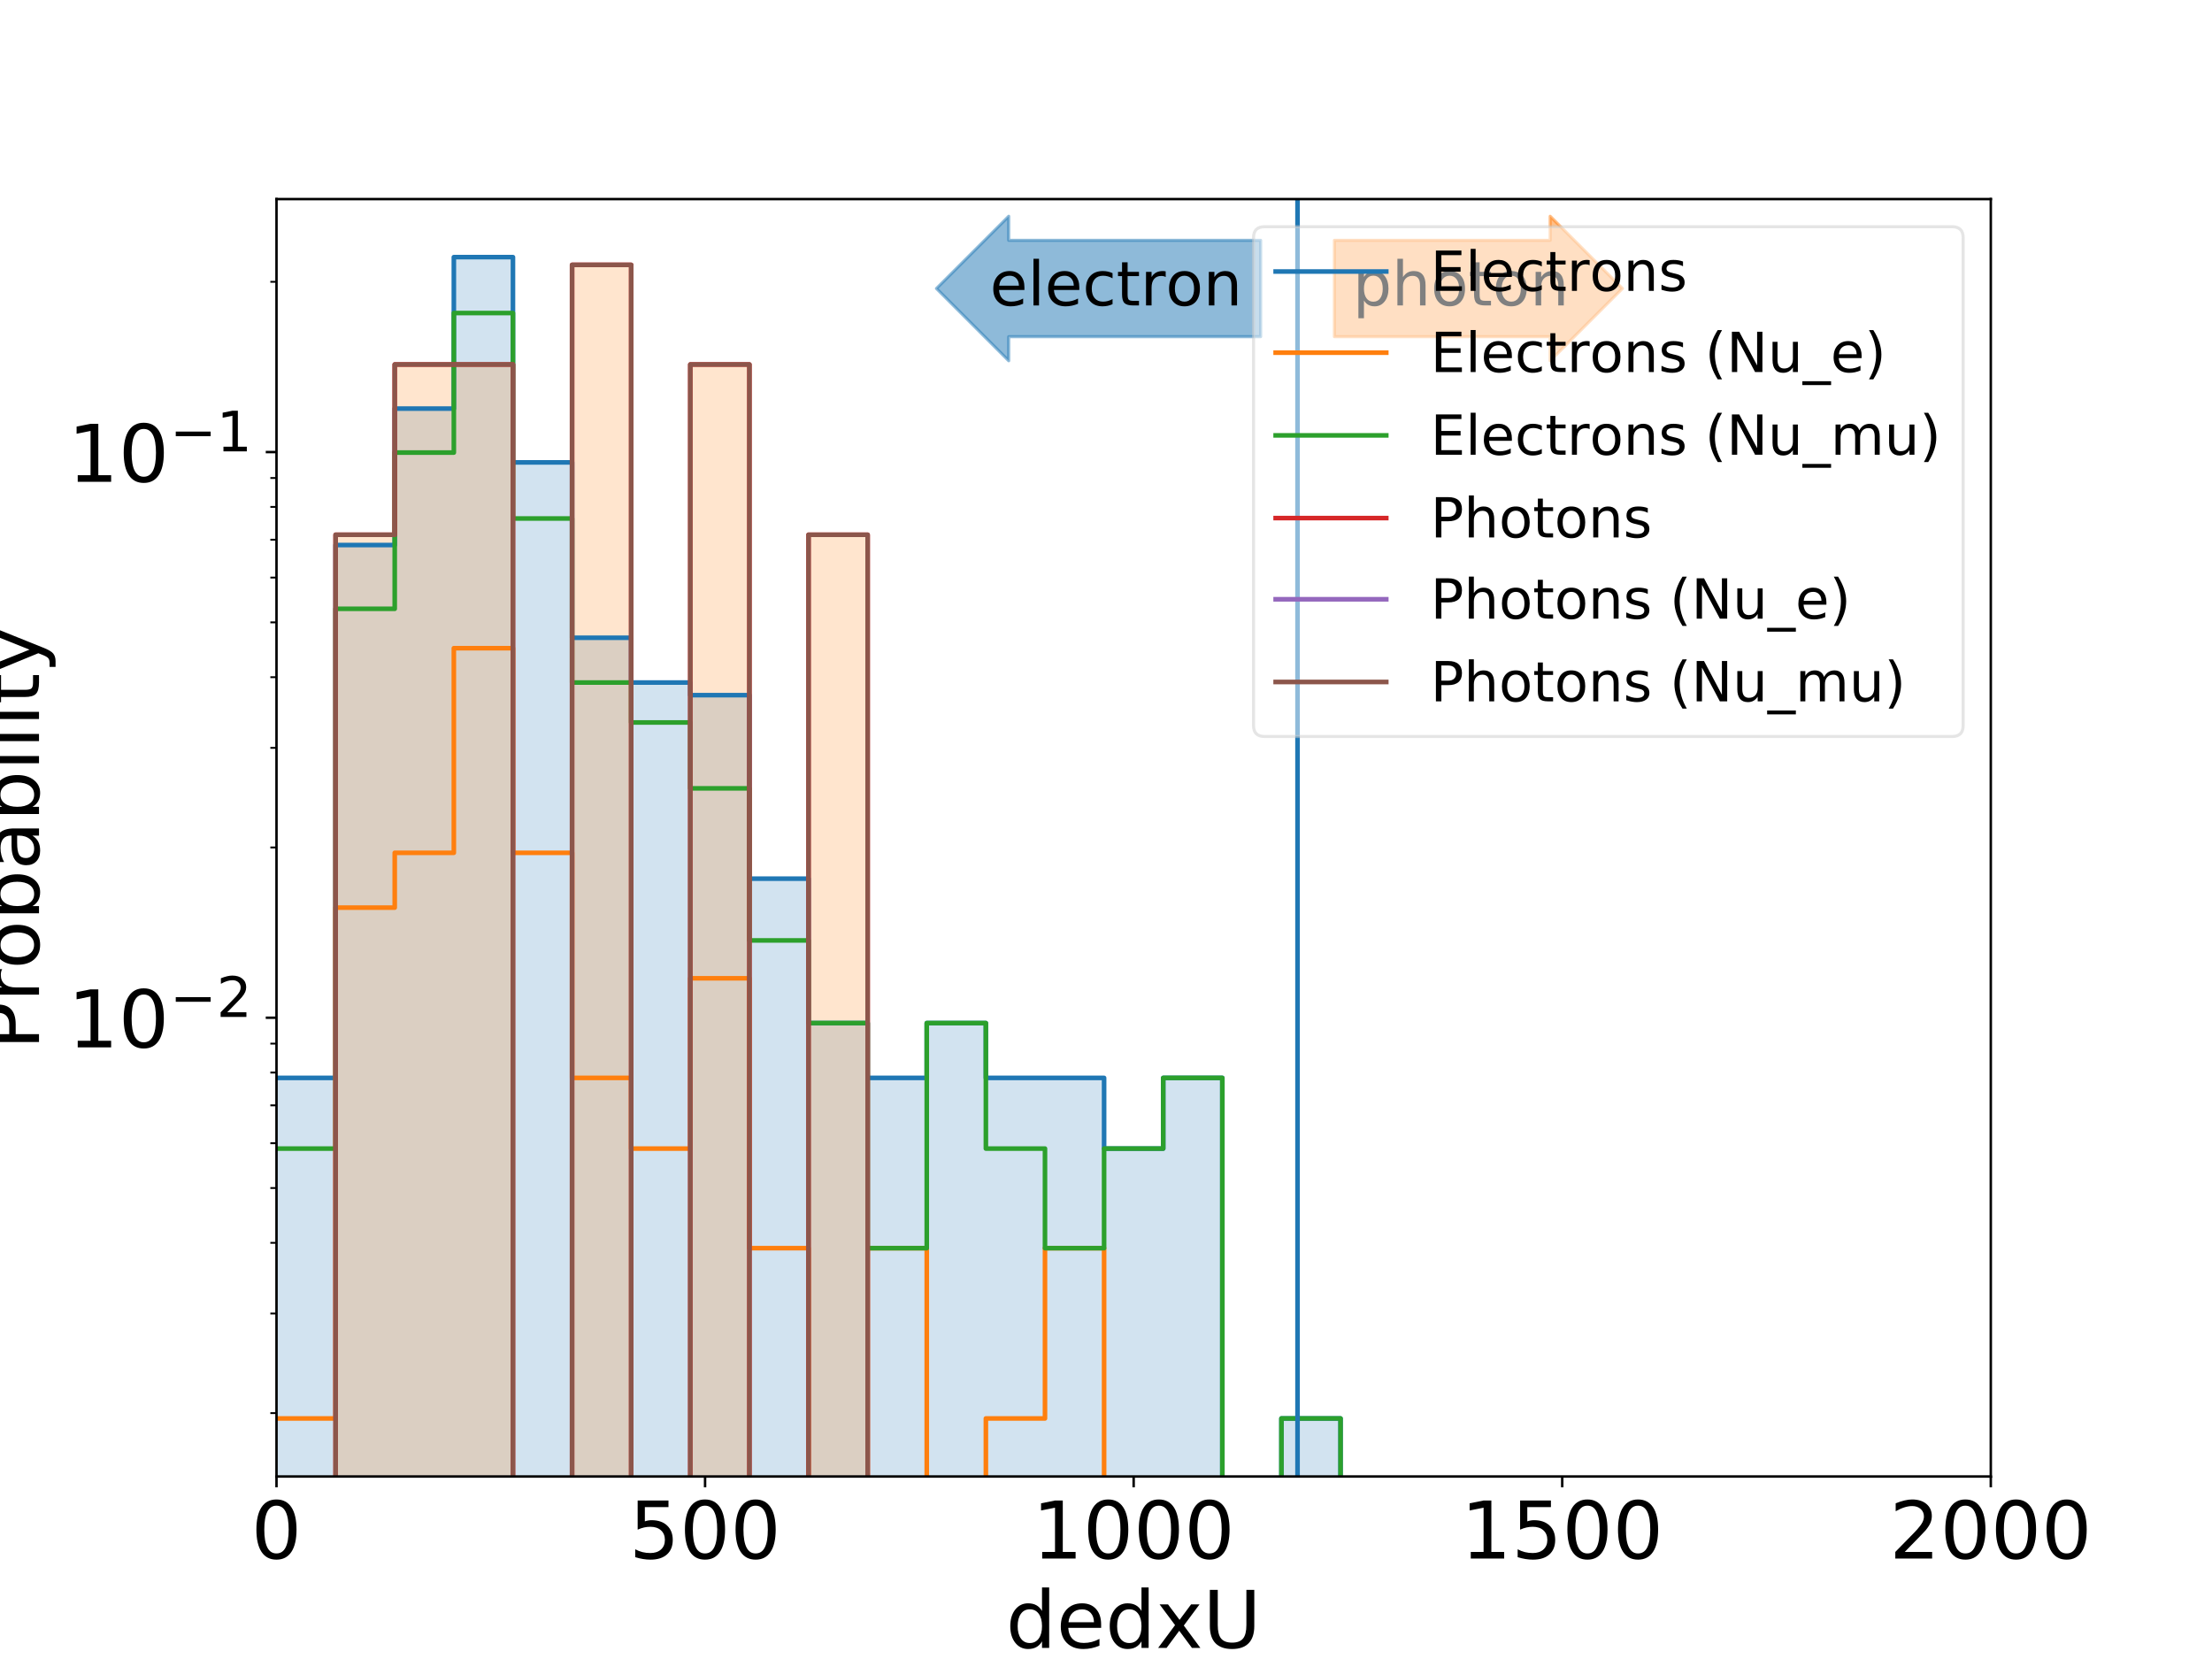 <?xml version="1.0" encoding="utf-8" standalone="no"?>
<!DOCTYPE svg PUBLIC "-//W3C//DTD SVG 1.1//EN"
  "http://www.w3.org/Graphics/SVG/1.1/DTD/svg11.dtd">
<!-- Created with matplotlib (https://matplotlib.org/) -->
<svg height="540pt" version="1.1" viewBox="0 0 720 540" width="720pt" xmlns="http://www.w3.org/2000/svg" xmlns:xlink="http://www.w3.org/1999/xlink">
 <defs>
  <style type="text/css">
*{stroke-linecap:butt;stroke-linejoin:round;}
  </style>
 </defs>
 <g id="figure_1">
  <g id="patch_1">
   <path d="M 0 540 
L 720 540 
L 720 0 
L 0 0 
z
" style="fill:#ffffff;"/>
  </g>
  <g id="axes_1">
   <g id="patch_2">
    <path d="M 90 480.6 
L 648 480.6 
L 648 64.8 
L 90 64.8 
z
" style="fill:#ffffff;"/>
   </g>
   <g id="patch_3">
    <path clip-path="url(#p9a55a5b840)" d="M 90 184076.806 
L 90 350.852 
L 109.241 350.852 
L 109.241 177.416 
L 128.483 177.416 
L 128.483 132.996 
L 147.724 132.996 
L 147.724 83.7 
L 166.966 83.7 
L 166.966 150.512 
L 186.207 150.512 
L 186.207 207.584 
L 205.448 207.584 
L 205.448 222.162 
L 224.69 222.162 
L 224.69 226.264 
L 243.931 226.264 
L 243.931 286.011 
L 263.172 286.011 
L 263.172 333.01 
L 282.414 333.01 
L 282.414 350.852 
L 301.655 350.852 
L 301.655 333.01 
L 320.897 333.01 
L 320.897 350.852 
L 340.138 350.852 
L 340.138 350.852 
L 359.379 350.852 
L 359.379 373.855 
L 378.621 373.855 
L 378.621 350.852 
L 397.862 350.852 
L 397.862 184076.806 
L 417.103 184076.806 
L 417.103 461.7 
L 436.345 461.7 
L 436.345 184076.806 
L 455.586 184076.806 
L 455.586 184076.806 
L 474.828 184076.806 
L 474.828 184076.806 
L 494.069 184076.806 
L 494.069 184076.806 
L 513.31 184076.806 
L 513.31 184076.806 
L 532.552 184076.806 
L 532.552 184076.806 
L 551.793 184076.806 
L 551.793 184076.806 
L 571.034 184076.806 
L 571.034 184076.806 
L 590.276 184076.806 
L 590.276 184076.806 
L 609.517 184076.806 
L 609.517 184076.806 
L 628.759 184076.806 
L 628.759 184076.806 
L 648 184076.806 
L 648 184076.806 
z
" style="fill:#1f77b4;opacity:0.2;"/>
   </g>
   <g id="patch_4">
    <path clip-path="url(#p9a55a5b840)" d="M 90 184076.806 
L 90 184076.806 
L 109.241 184076.806 
L 109.241 174.06 
L 128.483 174.06 
L 128.483 118.637 
L 147.724 118.637 
L 147.724 118.637 
L 166.966 118.637 
L 166.966 184076.806 
L 186.207 184076.806 
L 186.207 86.216 
L 205.448 86.216 
L 205.448 184076.806 
L 224.69 184076.806 
L 224.69 118.637 
L 243.931 118.637 
L 243.931 184076.806 
L 263.172 184076.806 
L 263.172 174.06 
L 282.414 174.06 
L 282.414 184076.806 
L 301.655 184076.806 
L 301.655 184076.806 
L 320.897 184076.806 
L 320.897 184076.806 
L 340.138 184076.806 
L 340.138 184076.806 
L 359.379 184076.806 
L 359.379 184076.806 
L 378.621 184076.806 
L 378.621 184076.806 
L 397.862 184076.806 
L 397.862 184076.806 
L 417.103 184076.806 
L 417.103 184076.806 
L 436.345 184076.806 
L 436.345 184076.806 
L 455.586 184076.806 
L 455.586 184076.806 
L 474.828 184076.806 
L 474.828 184076.806 
L 494.069 184076.806 
L 494.069 184076.806 
L 513.31 184076.806 
L 513.31 184076.806 
L 532.552 184076.806 
L 532.552 184076.806 
L 551.793 184076.806 
L 551.793 184076.806 
L 571.034 184076.806 
L 571.034 184076.806 
L 590.276 184076.806 
L 590.276 184076.806 
L 609.517 184076.806 
L 609.517 184076.806 
L 628.759 184076.806 
L 628.759 184076.806 
L 648 184076.806 
L 648 184076.806 
z
" style="fill:#ff7f0e;opacity:0.2;"/>
   </g>
   <g id="matplotlib.axis_1">
    <g id="xtick_1">
     <g id="line2d_1">
      <defs>
       <path d="M 0 0 
L 0 3.5 
" id="mdd0cf5950c" style="stroke:#000000;stroke-width:0.8;"/>
      </defs>
      <g>
       <use style="stroke:#000000;stroke-width:0.8;" x="90" xlink:href="#mdd0cf5950c" y="480.6"/>
      </g>
     </g>
     <g id="text_1">
      <!-- 0 -->
      <defs>
       <path d="M 31.781 66.406 
Q 24.172 66.406 20.328 58.906 
Q 16.5 51.422 16.5 36.375 
Q 16.5 21.391 20.328 13.891 
Q 24.172 6.391 31.781 6.391 
Q 39.453 6.391 43.281 13.891 
Q 47.125 21.391 47.125 36.375 
Q 47.125 51.422 43.281 58.906 
Q 39.453 66.406 31.781 66.406 
z
M 31.781 74.219 
Q 44.047 74.219 50.516 64.516 
Q 56.984 54.828 56.984 36.375 
Q 56.984 17.969 50.516 8.266 
Q 44.047 -1.422 31.781 -1.422 
Q 19.531 -1.422 13.062 8.266 
Q 6.594 17.969 6.594 36.375 
Q 6.594 54.828 13.062 64.516 
Q 19.531 74.219 31.781 74.219 
z
" id="DejaVuSans-48"/>
      </defs>
      <g transform="translate(81.754 507.295)scale(0.259 -0.259)">
       <use xlink:href="#DejaVuSans-48"/>
      </g>
     </g>
    </g>
    <g id="xtick_2">
     <g id="line2d_2">
      <g>
       <use style="stroke:#000000;stroke-width:0.8;" x="229.5" xlink:href="#mdd0cf5950c" y="480.6"/>
      </g>
     </g>
     <g id="text_2">
      <!-- 500 -->
      <defs>
       <path d="M 10.797 72.906 
L 49.516 72.906 
L 49.516 64.594 
L 19.828 64.594 
L 19.828 46.734 
Q 21.969 47.469 24.109 47.828 
Q 26.266 48.188 28.422 48.188 
Q 40.625 48.188 47.75 41.5 
Q 54.891 34.812 54.891 23.391 
Q 54.891 11.625 47.562 5.094 
Q 40.234 -1.422 26.906 -1.422 
Q 22.312 -1.422 17.547 -0.641 
Q 12.797 0.141 7.719 1.703 
L 7.719 11.625 
Q 12.109 9.234 16.797 8.062 
Q 21.484 6.891 26.703 6.891 
Q 35.156 6.891 40.078 11.328 
Q 45.016 15.766 45.016 23.391 
Q 45.016 31 40.078 35.438 
Q 35.156 39.891 26.703 39.891 
Q 22.75 39.891 18.812 39.016 
Q 14.891 38.141 10.797 36.281 
z
" id="DejaVuSans-53"/>
      </defs>
      <g transform="translate(204.763 507.295)scale(0.259 -0.259)">
       <use xlink:href="#DejaVuSans-53"/>
       <use x="63.623" xlink:href="#DejaVuSans-48"/>
       <use x="127.246" xlink:href="#DejaVuSans-48"/>
      </g>
     </g>
    </g>
    <g id="xtick_3">
     <g id="line2d_3">
      <g>
       <use style="stroke:#000000;stroke-width:0.8;" x="369" xlink:href="#mdd0cf5950c" y="480.6"/>
      </g>
     </g>
     <g id="text_3">
      <!-- 1000 -->
      <defs>
       <path d="M 12.406 8.297 
L 28.516 8.297 
L 28.516 63.922 
L 10.984 60.406 
L 10.984 69.391 
L 28.422 72.906 
L 38.281 72.906 
L 38.281 8.297 
L 54.391 8.297 
L 54.391 0 
L 12.406 0 
z
" id="DejaVuSans-49"/>
      </defs>
      <g transform="translate(336.017 507.295)scale(0.259 -0.259)">
       <use xlink:href="#DejaVuSans-49"/>
       <use x="63.623" xlink:href="#DejaVuSans-48"/>
       <use x="127.246" xlink:href="#DejaVuSans-48"/>
       <use x="190.869" xlink:href="#DejaVuSans-48"/>
      </g>
     </g>
    </g>
    <g id="xtick_4">
     <g id="line2d_4">
      <g>
       <use style="stroke:#000000;stroke-width:0.8;" x="508.5" xlink:href="#mdd0cf5950c" y="480.6"/>
      </g>
     </g>
     <g id="text_4">
      <!-- 1500 -->
      <g transform="translate(475.517 507.295)scale(0.259 -0.259)">
       <use xlink:href="#DejaVuSans-49"/>
       <use x="63.623" xlink:href="#DejaVuSans-53"/>
       <use x="127.246" xlink:href="#DejaVuSans-48"/>
       <use x="190.869" xlink:href="#DejaVuSans-48"/>
      </g>
     </g>
    </g>
    <g id="xtick_5">
     <g id="line2d_5">
      <g>
       <use style="stroke:#000000;stroke-width:0.8;" x="648" xlink:href="#mdd0cf5950c" y="480.6"/>
      </g>
     </g>
     <g id="text_5">
      <!-- 2000 -->
      <defs>
       <path d="M 19.188 8.297 
L 53.609 8.297 
L 53.609 0 
L 7.328 0 
L 7.328 8.297 
Q 12.938 14.109 22.625 23.891 
Q 32.328 33.688 34.812 36.531 
Q 39.547 41.844 41.422 45.531 
Q 43.312 49.219 43.312 52.781 
Q 43.312 58.594 39.234 62.25 
Q 35.156 65.922 28.609 65.922 
Q 23.969 65.922 18.812 64.312 
Q 13.672 62.703 7.812 59.422 
L 7.812 69.391 
Q 13.766 71.781 18.938 73 
Q 24.125 74.219 28.422 74.219 
Q 39.75 74.219 46.484 68.547 
Q 53.219 62.891 53.219 53.422 
Q 53.219 48.922 51.531 44.891 
Q 49.859 40.875 45.406 35.406 
Q 44.188 33.984 37.641 27.219 
Q 31.109 20.453 19.188 8.297 
z
" id="DejaVuSans-50"/>
      </defs>
      <g transform="translate(615.017 507.295)scale(0.259 -0.259)">
       <use xlink:href="#DejaVuSans-50"/>
       <use x="63.623" xlink:href="#DejaVuSans-48"/>
       <use x="127.246" xlink:href="#DejaVuSans-48"/>
       <use x="190.869" xlink:href="#DejaVuSans-48"/>
      </g>
     </g>
    </g>
    <g id="text_6">
     <!-- dedxU -->
     <defs>
      <path d="M 45.406 46.391 
L 45.406 75.984 
L 54.391 75.984 
L 54.391 0 
L 45.406 0 
L 45.406 8.203 
Q 42.578 3.328 38.25 0.953 
Q 33.938 -1.422 27.875 -1.422 
Q 17.969 -1.422 11.734 6.484 
Q 5.516 14.406 5.516 27.297 
Q 5.516 40.188 11.734 48.094 
Q 17.969 56 27.875 56 
Q 33.938 56 38.25 53.625 
Q 42.578 51.266 45.406 46.391 
z
M 14.797 27.297 
Q 14.797 17.391 18.875 11.75 
Q 22.953 6.109 30.078 6.109 
Q 37.203 6.109 41.297 11.75 
Q 45.406 17.391 45.406 27.297 
Q 45.406 37.203 41.297 42.844 
Q 37.203 48.484 30.078 48.484 
Q 22.953 48.484 18.875 42.844 
Q 14.797 37.203 14.797 27.297 
z
" id="DejaVuSans-100"/>
      <path d="M 56.203 29.594 
L 56.203 25.203 
L 14.891 25.203 
Q 15.484 15.922 20.484 11.062 
Q 25.484 6.203 34.422 6.203 
Q 39.594 6.203 44.453 7.469 
Q 49.312 8.734 54.109 11.281 
L 54.109 2.781 
Q 49.266 0.734 44.188 -0.344 
Q 39.109 -1.422 33.891 -1.422 
Q 20.797 -1.422 13.156 6.188 
Q 5.516 13.812 5.516 26.812 
Q 5.516 40.234 12.766 48.109 
Q 20.016 56 32.328 56 
Q 43.359 56 49.781 48.891 
Q 56.203 41.797 56.203 29.594 
z
M 47.219 32.234 
Q 47.125 39.594 43.094 43.984 
Q 39.062 48.391 32.422 48.391 
Q 24.906 48.391 20.391 44.141 
Q 15.875 39.891 15.188 32.172 
z
" id="DejaVuSans-101"/>
      <path d="M 54.891 54.688 
L 35.109 28.078 
L 55.906 0 
L 45.312 0 
L 29.391 21.484 
L 13.484 0 
L 2.875 0 
L 24.125 28.609 
L 4.688 54.688 
L 15.281 54.688 
L 29.781 35.203 
L 44.281 54.688 
z
" id="DejaVuSans-120"/>
      <path d="M 8.688 72.906 
L 18.609 72.906 
L 18.609 28.609 
Q 18.609 16.891 22.844 11.734 
Q 27.094 6.594 36.625 6.594 
Q 46.094 6.594 50.344 11.734 
Q 54.594 16.891 54.594 28.609 
L 54.594 72.906 
L 64.5 72.906 
L 64.5 27.391 
Q 64.5 13.141 57.438 5.859 
Q 50.391 -1.422 36.625 -1.422 
Q 22.797 -1.422 15.734 5.859 
Q 8.688 13.141 8.688 27.391 
z
" id="DejaVuSans-85"/>
     </defs>
     <g transform="translate(327.415 536.381)scale(0.259 -0.259)">
      <use xlink:href="#DejaVuSans-100"/>
      <use x="63.477" xlink:href="#DejaVuSans-101"/>
      <use x="125" xlink:href="#DejaVuSans-100"/>
      <use x="188.477" xlink:href="#DejaVuSans-120"/>
      <use x="247.656" xlink:href="#DejaVuSans-85"/>
     </g>
    </g>
   </g>
   <g id="matplotlib.axis_2">
    <g id="ytick_1">
     <g id="line2d_6">
      <defs>
       <path d="M 0 0 
L -3.5 0 
" id="m6bbfea5f01" style="stroke:#000000;stroke-width:0.8;"/>
      </defs>
      <g>
       <use style="stroke:#000000;stroke-width:0.8;" x="90" xlink:href="#m6bbfea5f01" y="331.27"/>
      </g>
     </g>
     <g id="text_7">
      <!-- $\mathdefault{10^{-2}}$ -->
      <defs>
       <path d="M 10.594 35.5 
L 73.188 35.5 
L 73.188 27.203 
L 10.594 27.203 
z
" id="DejaVuSans-8722"/>
      </defs>
      <g transform="translate(22.088 341.118)scale(0.259 -0.259)">
       <use transform="translate(0 0.766)" xlink:href="#DejaVuSans-49"/>
       <use transform="translate(63.623 0.766)" xlink:href="#DejaVuSans-48"/>
       <use transform="translate(128.203 39.047)scale(0.7)" xlink:href="#DejaVuSans-8722"/>
       <use transform="translate(186.855 39.047)scale(0.7)" xlink:href="#DejaVuSans-50"/>
      </g>
     </g>
    </g>
    <g id="ytick_2">
     <g id="line2d_7">
      <g>
       <use style="stroke:#000000;stroke-width:0.8;" x="90" xlink:href="#m6bbfea5f01" y="147.156"/>
      </g>
     </g>
     <g id="text_8">
      <!-- $\mathdefault{10^{-1}}$ -->
      <g transform="translate(22.088 157.004)scale(0.259 -0.259)">
       <use transform="translate(0 0.684)" xlink:href="#DejaVuSans-49"/>
       <use transform="translate(63.623 0.684)" xlink:href="#DejaVuSans-48"/>
       <use transform="translate(128.203 38.966)scale(0.7)" xlink:href="#DejaVuSans-8722"/>
       <use transform="translate(186.855 38.966)scale(0.7)" xlink:href="#DejaVuSans-49"/>
      </g>
     </g>
    </g>
    <g id="ytick_3">
     <g id="line2d_8">
      <defs>
       <path d="M 0 0 
L -2 0 
" id="m4a3b71cc4f" style="stroke:#000000;stroke-width:0.6;"/>
      </defs>
      <g>
       <use style="stroke:#000000;stroke-width:0.6;" x="90" xlink:href="#m4a3b71cc4f" y="459.96"/>
      </g>
     </g>
    </g>
    <g id="ytick_4">
     <g id="line2d_9">
      <g>
       <use style="stroke:#000000;stroke-width:0.6;" x="90" xlink:href="#m4a3b71cc4f" y="427.539"/>
      </g>
     </g>
    </g>
    <g id="ytick_5">
     <g id="line2d_10">
      <g>
       <use style="stroke:#000000;stroke-width:0.6;" x="90" xlink:href="#m4a3b71cc4f" y="404.536"/>
      </g>
     </g>
    </g>
    <g id="ytick_6">
     <g id="line2d_11">
      <g>
       <use style="stroke:#000000;stroke-width:0.6;" x="90" xlink:href="#m4a3b71cc4f" y="386.694"/>
      </g>
     </g>
    </g>
    <g id="ytick_7">
     <g id="line2d_12">
      <g>
       <use style="stroke:#000000;stroke-width:0.6;" x="90" xlink:href="#m4a3b71cc4f" y="372.115"/>
      </g>
     </g>
    </g>
    <g id="ytick_8">
     <g id="line2d_13">
      <g>
       <use style="stroke:#000000;stroke-width:0.6;" x="90" xlink:href="#m4a3b71cc4f" y="359.79"/>
      </g>
     </g>
    </g>
    <g id="ytick_9">
     <g id="line2d_14">
      <g>
       <use style="stroke:#000000;stroke-width:0.6;" x="90" xlink:href="#m4a3b71cc4f" y="349.112"/>
      </g>
     </g>
    </g>
    <g id="ytick_10">
     <g id="line2d_15">
      <g>
       <use style="stroke:#000000;stroke-width:0.6;" x="90" xlink:href="#m4a3b71cc4f" y="339.695"/>
      </g>
     </g>
    </g>
    <g id="ytick_11">
     <g id="line2d_16">
      <g>
       <use style="stroke:#000000;stroke-width:0.6;" x="90" xlink:href="#m4a3b71cc4f" y="275.846"/>
      </g>
     </g>
    </g>
    <g id="ytick_12">
     <g id="line2d_17">
      <g>
       <use style="stroke:#000000;stroke-width:0.6;" x="90" xlink:href="#m4a3b71cc4f" y="243.425"/>
      </g>
     </g>
    </g>
    <g id="ytick_13">
     <g id="line2d_18">
      <g>
       <use style="stroke:#000000;stroke-width:0.6;" x="90" xlink:href="#m4a3b71cc4f" y="220.422"/>
      </g>
     </g>
    </g>
    <g id="ytick_14">
     <g id="line2d_19">
      <g>
       <use style="stroke:#000000;stroke-width:0.6;" x="90" xlink:href="#m4a3b71cc4f" y="202.58"/>
      </g>
     </g>
    </g>
    <g id="ytick_15">
     <g id="line2d_20">
      <g>
       <use style="stroke:#000000;stroke-width:0.6;" x="90" xlink:href="#m4a3b71cc4f" y="188.002"/>
      </g>
     </g>
    </g>
    <g id="ytick_16">
     <g id="line2d_21">
      <g>
       <use style="stroke:#000000;stroke-width:0.6;" x="90" xlink:href="#m4a3b71cc4f" y="175.676"/>
      </g>
     </g>
    </g>
    <g id="ytick_17">
     <g id="line2d_22">
      <g>
       <use style="stroke:#000000;stroke-width:0.6;" x="90" xlink:href="#m4a3b71cc4f" y="164.999"/>
      </g>
     </g>
    </g>
    <g id="ytick_18">
     <g id="line2d_23">
      <g>
       <use style="stroke:#000000;stroke-width:0.6;" x="90" xlink:href="#m4a3b71cc4f" y="155.581"/>
      </g>
     </g>
    </g>
    <g id="ytick_19">
     <g id="line2d_24">
      <g>
       <use style="stroke:#000000;stroke-width:0.6;" x="90" xlink:href="#m4a3b71cc4f" y="91.732"/>
      </g>
     </g>
    </g>
    <g id="text_9">
     <!-- Probability -->
     <defs>
      <path d="M 19.672 64.797 
L 19.672 37.406 
L 32.078 37.406 
Q 38.969 37.406 42.719 40.969 
Q 46.484 44.531 46.484 51.125 
Q 46.484 57.672 42.719 61.234 
Q 38.969 64.797 32.078 64.797 
z
M 9.812 72.906 
L 32.078 72.906 
Q 44.344 72.906 50.609 67.359 
Q 56.891 61.812 56.891 51.125 
Q 56.891 40.328 50.609 34.812 
Q 44.344 29.297 32.078 29.297 
L 19.672 29.297 
L 19.672 0 
L 9.812 0 
z
" id="DejaVuSans-80"/>
      <path d="M 41.109 46.297 
Q 39.594 47.172 37.812 47.578 
Q 36.031 48 33.891 48 
Q 26.266 48 22.188 43.047 
Q 18.109 38.094 18.109 28.812 
L 18.109 0 
L 9.078 0 
L 9.078 54.688 
L 18.109 54.688 
L 18.109 46.188 
Q 20.953 51.172 25.484 53.578 
Q 30.031 56 36.531 56 
Q 37.453 56 38.578 55.875 
Q 39.703 55.766 41.062 55.516 
z
" id="DejaVuSans-114"/>
      <path d="M 30.609 48.391 
Q 23.391 48.391 19.188 42.75 
Q 14.984 37.109 14.984 27.297 
Q 14.984 17.484 19.156 11.844 
Q 23.344 6.203 30.609 6.203 
Q 37.797 6.203 41.984 11.859 
Q 46.188 17.531 46.188 27.297 
Q 46.188 37.016 41.984 42.703 
Q 37.797 48.391 30.609 48.391 
z
M 30.609 56 
Q 42.328 56 49.016 48.375 
Q 55.719 40.766 55.719 27.297 
Q 55.719 13.875 49.016 6.219 
Q 42.328 -1.422 30.609 -1.422 
Q 18.844 -1.422 12.172 6.219 
Q 5.516 13.875 5.516 27.297 
Q 5.516 40.766 12.172 48.375 
Q 18.844 56 30.609 56 
z
" id="DejaVuSans-111"/>
      <path d="M 48.688 27.297 
Q 48.688 37.203 44.609 42.844 
Q 40.531 48.484 33.406 48.484 
Q 26.266 48.484 22.188 42.844 
Q 18.109 37.203 18.109 27.297 
Q 18.109 17.391 22.188 11.75 
Q 26.266 6.109 33.406 6.109 
Q 40.531 6.109 44.609 11.75 
Q 48.688 17.391 48.688 27.297 
z
M 18.109 46.391 
Q 20.953 51.266 25.266 53.625 
Q 29.594 56 35.594 56 
Q 45.562 56 51.781 48.094 
Q 58.016 40.188 58.016 27.297 
Q 58.016 14.406 51.781 6.484 
Q 45.562 -1.422 35.594 -1.422 
Q 29.594 -1.422 25.266 0.953 
Q 20.953 3.328 18.109 8.203 
L 18.109 0 
L 9.078 0 
L 9.078 75.984 
L 18.109 75.984 
z
" id="DejaVuSans-98"/>
      <path d="M 34.281 27.484 
Q 23.391 27.484 19.188 25 
Q 14.984 22.516 14.984 16.5 
Q 14.984 11.719 18.141 8.906 
Q 21.297 6.109 26.703 6.109 
Q 34.188 6.109 38.703 11.406 
Q 43.219 16.703 43.219 25.484 
L 43.219 27.484 
z
M 52.203 31.203 
L 52.203 0 
L 43.219 0 
L 43.219 8.297 
Q 40.141 3.328 35.547 0.953 
Q 30.953 -1.422 24.312 -1.422 
Q 15.922 -1.422 10.953 3.297 
Q 6 8.016 6 15.922 
Q 6 25.141 12.172 29.828 
Q 18.359 34.516 30.609 34.516 
L 43.219 34.516 
L 43.219 35.406 
Q 43.219 41.609 39.141 45 
Q 35.062 48.391 27.688 48.391 
Q 23 48.391 18.547 47.266 
Q 14.109 46.141 10.016 43.891 
L 10.016 52.203 
Q 14.938 54.109 19.578 55.047 
Q 24.219 56 28.609 56 
Q 40.484 56 46.344 49.844 
Q 52.203 43.703 52.203 31.203 
z
" id="DejaVuSans-97"/>
      <path d="M 9.422 54.688 
L 18.406 54.688 
L 18.406 0 
L 9.422 0 
z
M 9.422 75.984 
L 18.406 75.984 
L 18.406 64.594 
L 9.422 64.594 
z
" id="DejaVuSans-105"/>
      <path d="M 9.422 75.984 
L 18.406 75.984 
L 18.406 0 
L 9.422 0 
z
" id="DejaVuSans-108"/>
      <path d="M 18.312 70.219 
L 18.312 54.688 
L 36.812 54.688 
L 36.812 47.703 
L 18.312 47.703 
L 18.312 18.016 
Q 18.312 11.328 20.141 9.422 
Q 21.969 7.516 27.594 7.516 
L 36.812 7.516 
L 36.812 0 
L 27.594 0 
Q 17.188 0 13.234 3.875 
Q 9.281 7.766 9.281 18.016 
L 9.281 47.703 
L 2.688 47.703 
L 2.688 54.688 
L 9.281 54.688 
L 9.281 70.219 
z
" id="DejaVuSans-116"/>
      <path d="M 32.172 -5.078 
Q 28.375 -14.844 24.75 -17.812 
Q 21.141 -20.797 15.094 -20.797 
L 7.906 -20.797 
L 7.906 -13.281 
L 13.188 -13.281 
Q 16.891 -13.281 18.938 -11.516 
Q 21 -9.766 23.484 -3.219 
L 25.094 0.875 
L 2.984 54.688 
L 12.5 54.688 
L 29.594 11.922 
L 46.688 54.688 
L 56.203 54.688 
z
" id="DejaVuSans-121"/>
     </defs>
     <g transform="translate(12.697 341.716)rotate(-90)scale(0.259 -0.259)">
      <use xlink:href="#DejaVuSans-80"/>
      <use x="60.287" xlink:href="#DejaVuSans-114"/>
      <use x="101.369" xlink:href="#DejaVuSans-111"/>
      <use x="162.551" xlink:href="#DejaVuSans-98"/>
      <use x="226.027" xlink:href="#DejaVuSans-97"/>
      <use x="287.307" xlink:href="#DejaVuSans-98"/>
      <use x="350.783" xlink:href="#DejaVuSans-105"/>
      <use x="378.566" xlink:href="#DejaVuSans-108"/>
      <use x="406.35" xlink:href="#DejaVuSans-105"/>
      <use x="434.133" xlink:href="#DejaVuSans-116"/>
      <use x="473.342" xlink:href="#DejaVuSans-121"/>
     </g>
    </g>
   </g>
   <g id="line2d_25">
    <path clip-path="url(#p9a55a5b840)" d="M 90 350.852 
L 109.241 350.852 
L 109.241 177.416 
L 128.483 177.416 
L 128.483 132.996 
L 147.724 132.996 
L 147.724 83.7 
L 166.966 83.7 
L 166.966 150.512 
L 186.207 150.512 
L 186.207 207.584 
L 205.448 207.584 
L 205.448 222.162 
L 224.69 222.162 
L 224.69 226.264 
L 243.931 226.264 
L 243.931 286.011 
L 263.172 286.011 
L 263.172 333.01 
L 282.414 333.01 
L 282.414 350.852 
L 301.655 350.852 
L 301.655 333.01 
L 320.897 333.01 
L 320.897 350.852 
L 340.138 350.852 
L 340.138 350.852 
L 359.379 350.852 
L 359.379 373.855 
L 378.621 373.855 
L 378.621 350.852 
L 397.862 350.852 
L 397.862 541 
M 417.103 541 
L 417.103 461.7 
L 436.345 461.7 
L 436.345 541 
" style="fill:none;stroke:#1f77b4;stroke-linecap:square;stroke-width:1.5;"/>
   </g>
   <g id="line2d_26">
    <path clip-path="url(#p9a55a5b840)" d="M 90 461.7 
L 109.241 461.7 
L 109.241 295.429 
L 128.483 295.429 
L 128.483 277.586 
L 147.724 277.586 
L 147.724 210.987 
L 166.966 210.987 
L 166.966 277.586 
L 186.207 277.586 
L 186.207 350.852 
L 205.448 350.852 
L 205.448 373.855 
L 224.69 373.855 
L 224.69 318.432 
L 243.931 318.432 
L 243.931 406.276 
L 263.172 406.276 
L 263.172 541 
M 282.414 541 
L 282.414 406.276 
L 301.655 406.276 
L 301.655 541 
M 320.897 541 
L 320.897 461.7 
L 340.138 461.7 
L 340.138 406.276 
L 359.379 406.276 
L 359.379 541 
" style="fill:none;stroke:#ff7f0e;stroke-linecap:square;stroke-width:1.5;"/>
   </g>
   <g id="line2d_27">
    <path clip-path="url(#p9a55a5b840)" d="M 90 373.855 
L 109.241 373.855 
L 109.241 198.166 
L 128.483 198.166 
L 128.483 147.313 
L 147.724 147.313 
L 147.724 101.897 
L 166.966 101.897 
L 166.966 168.763 
L 186.207 168.763 
L 186.207 222.162 
L 205.448 222.162 
L 205.448 235.157 
L 224.69 235.157 
L 224.69 256.608 
L 243.931 256.608 
L 243.931 306.106 
L 263.172 306.106 
L 263.172 333.01 
L 282.414 333.01 
L 282.414 406.276 
L 301.655 406.276 
L 301.655 333.01 
L 320.897 333.01 
L 320.897 373.855 
L 340.138 373.855 
L 340.138 406.276 
L 359.379 406.276 
L 359.379 373.855 
L 378.621 373.855 
L 378.621 350.852 
L 397.862 350.852 
L 397.862 541 
M 417.103 541 
L 417.103 461.7 
L 436.345 461.7 
L 436.345 541 
" style="fill:none;stroke:#2ca02c;stroke-linecap:square;stroke-width:1.5;"/>
   </g>
   <g id="line2d_28">
    <path clip-path="url(#p9a55a5b840)" d="M 109.241 541 
L 109.241 174.06 
L 128.483 174.06 
L 128.483 118.637 
L 147.724 118.637 
L 147.724 118.637 
L 166.966 118.637 
L 166.966 541 
M 186.207 541 
L 186.207 86.216 
L 205.448 86.216 
L 205.448 541 
M 224.69 541 
L 224.69 118.637 
L 243.931 118.637 
L 243.931 541 
M 263.172 541 
L 263.172 174.06 
L 282.414 174.06 
L 282.414 541 
" style="fill:none;stroke:#d62728;stroke-linecap:square;stroke-width:1.5;"/>
   </g>
   <g id="line2d_29">
    <path clip-path="url(#p9a55a5b840)" style="fill:none;stroke:#9467bd;stroke-linecap:square;stroke-width:1.5;"/>
   </g>
   <g id="line2d_30">
    <path clip-path="url(#p9a55a5b840)" d="M 109.241 541 
L 109.241 174.06 
L 128.483 174.06 
L 128.483 118.637 
L 147.724 118.637 
L 147.724 118.637 
L 166.966 118.637 
L 166.966 541 
M 186.207 541 
L 186.207 86.216 
L 205.448 86.216 
L 205.448 541 
M 224.69 541 
L 224.69 118.637 
L 243.931 118.637 
L 243.931 541 
M 263.172 541 
L 263.172 174.06 
L 282.414 174.06 
L 282.414 541 
" style="fill:none;stroke:#8c564b;stroke-linecap:square;stroke-width:1.5;"/>
   </g>
   <g id="line2d_31">
    <path clip-path="url(#p9a55a5b840)" d="M 422.342 480.6 
L 422.342 64.8 
" style="fill:none;stroke:#1f77b4;stroke-linecap:square;stroke-width:1.5;"/>
   </g>
   <g id="patch_5">
    <path d="M 90 480.6 
L 90 64.8 
" style="fill:none;stroke:#000000;stroke-linecap:square;stroke-linejoin:miter;stroke-width:0.8;"/>
   </g>
   <g id="patch_6">
    <path d="M 648 480.6 
L 648 64.8 
" style="fill:none;stroke:#000000;stroke-linecap:square;stroke-linejoin:miter;stroke-width:0.8;"/>
   </g>
   <g id="patch_7">
    <path d="M 90 480.6 
L 648 480.6 
" style="fill:none;stroke:#000000;stroke-linecap:square;stroke-linejoin:miter;stroke-width:0.8;"/>
   </g>
   <g id="patch_8">
    <path d="M 90 64.8 
L 648 64.8 
" style="fill:none;stroke:#000000;stroke-linecap:square;stroke-linejoin:miter;stroke-width:0.8;"/>
   </g>
   <g id="text_10">
    <g id="patch_9">
     <path d="M 504.58 109.584 
L 434.342 109.584 
L 434.342 78.228 
L 504.58 78.228 
L 504.58 70.389 
L 528.097 93.906 
L 504.58 117.423 
L 504.58 109.584 
z
" style="fill:#ff7f0e;opacity:0.5;stroke:#ff7f0e;stroke-linejoin:miter;"/>
    </g>
    <!-- photon -->
    <defs>
     <path d="M 18.109 8.203 
L 18.109 -20.797 
L 9.078 -20.797 
L 9.078 54.688 
L 18.109 54.688 
L 18.109 46.391 
Q 20.953 51.266 25.266 53.625 
Q 29.594 56 35.594 56 
Q 45.562 56 51.781 48.094 
Q 58.016 40.188 58.016 27.297 
Q 58.016 14.406 51.781 6.484 
Q 45.562 -1.422 35.594 -1.422 
Q 29.594 -1.422 25.266 0.953 
Q 20.953 3.328 18.109 8.203 
z
M 48.688 27.297 
Q 48.688 37.203 44.609 42.844 
Q 40.531 48.484 33.406 48.484 
Q 26.266 48.484 22.188 42.844 
Q 18.109 37.203 18.109 27.297 
Q 18.109 17.391 22.188 11.75 
Q 26.266 6.109 33.406 6.109 
Q 40.531 6.109 44.609 11.75 
Q 48.688 17.391 48.688 27.297 
z
" id="DejaVuSans-112"/>
     <path d="M 54.891 33.016 
L 54.891 0 
L 45.906 0 
L 45.906 32.719 
Q 45.906 40.484 42.875 44.328 
Q 39.844 48.188 33.797 48.188 
Q 26.516 48.188 22.312 43.547 
Q 18.109 38.922 18.109 30.906 
L 18.109 0 
L 9.078 0 
L 9.078 75.984 
L 18.109 75.984 
L 18.109 46.188 
Q 21.344 51.125 25.703 53.562 
Q 30.078 56 35.797 56 
Q 45.219 56 50.047 50.172 
Q 54.891 44.344 54.891 33.016 
z
" id="DejaVuSans-104"/>
     <path d="M 54.891 33.016 
L 54.891 0 
L 45.906 0 
L 45.906 32.719 
Q 45.906 40.484 42.875 44.328 
Q 39.844 48.188 33.797 48.188 
Q 26.516 48.188 22.312 43.547 
Q 18.109 38.922 18.109 30.906 
L 18.109 0 
L 9.078 0 
L 9.078 54.688 
L 18.109 54.688 
L 18.109 46.188 
Q 21.344 51.125 25.703 53.562 
Q 30.078 56 35.797 56 
Q 45.219 56 50.047 50.172 
Q 54.891 44.344 54.891 33.016 
z
" id="DejaVuSans-110"/>
    </defs>
    <g transform="translate(440.342 99.425)scale(0.2 -0.2)">
     <use xlink:href="#DejaVuSans-112"/>
     <use x="63.477" xlink:href="#DejaVuSans-104"/>
     <use x="126.855" xlink:href="#DejaVuSans-111"/>
     <use x="188.037" xlink:href="#DejaVuSans-116"/>
     <use x="227.246" xlink:href="#DejaVuSans-111"/>
     <use x="288.428" xlink:href="#DejaVuSans-110"/>
    </g>
   </g>
   <g id="text_11">
    <g id="patch_10">
     <path d="M 328.333 109.584 
L 410.342 109.584 
L 410.342 78.228 
L 328.333 78.228 
L 328.333 70.389 
L 304.816 93.906 
L 328.333 117.423 
L 328.333 109.584 
z
" style="fill:#1f77b4;opacity:0.5;stroke:#1f77b4;stroke-linejoin:miter;"/>
    </g>
    <!-- electron -->
    <defs>
     <path d="M 48.781 52.594 
L 48.781 44.188 
Q 44.969 46.297 41.141 47.344 
Q 37.312 48.391 33.406 48.391 
Q 24.656 48.391 19.812 42.844 
Q 14.984 37.312 14.984 27.297 
Q 14.984 17.281 19.812 11.734 
Q 24.656 6.203 33.406 6.203 
Q 37.312 6.203 41.141 7.25 
Q 44.969 8.297 48.781 10.406 
L 48.781 2.094 
Q 45.016 0.344 40.984 -0.531 
Q 36.969 -1.422 32.422 -1.422 
Q 20.062 -1.422 12.781 6.344 
Q 5.516 14.109 5.516 27.297 
Q 5.516 40.672 12.859 48.328 
Q 20.219 56 33.016 56 
Q 37.156 56 41.109 55.141 
Q 45.062 54.297 48.781 52.594 
z
" id="DejaVuSans-99"/>
    </defs>
    <g transform="translate(322.208 99.425)scale(0.2 -0.2)">
     <use xlink:href="#DejaVuSans-101"/>
     <use x="61.523" xlink:href="#DejaVuSans-108"/>
     <use x="89.307" xlink:href="#DejaVuSans-101"/>
     <use x="150.83" xlink:href="#DejaVuSans-99"/>
     <use x="205.811" xlink:href="#DejaVuSans-116"/>
     <use x="245.02" xlink:href="#DejaVuSans-114"/>
     <use x="286.102" xlink:href="#DejaVuSans-111"/>
     <use x="347.283" xlink:href="#DejaVuSans-110"/>
    </g>
   </g>
   <g id="legend_1">
    <g id="patch_11">
     <path d="M 411.623 239.726 
L 635.4 239.726 
Q 639 239.726 639 236.126 
L 639 77.4 
Q 639 73.8 635.4 73.8 
L 411.623 73.8 
Q 408.023 73.8 408.023 77.4 
L 408.023 236.126 
Q 408.023 239.726 411.623 239.726 
z
" style="fill:#ffffff;opacity:0.5;stroke:#cccccc;stroke-linejoin:miter;"/>
    </g>
    <g id="line2d_32">
     <path d="M 415.223 88.377 
L 451.223 88.377 
" style="fill:none;stroke:#1f77b4;stroke-linecap:square;stroke-width:1.5;"/>
    </g>
    <g id="line2d_33"/>
    <g id="text_12">
     <!-- Electrons -->
     <defs>
      <path d="M 9.812 72.906 
L 55.906 72.906 
L 55.906 64.594 
L 19.672 64.594 
L 19.672 43.016 
L 54.391 43.016 
L 54.391 34.719 
L 19.672 34.719 
L 19.672 8.297 
L 56.781 8.297 
L 56.781 0 
L 9.812 0 
z
" id="DejaVuSans-69"/>
      <path d="M 44.281 53.078 
L 44.281 44.578 
Q 40.484 46.531 36.375 47.5 
Q 32.281 48.484 27.875 48.484 
Q 21.188 48.484 17.844 46.438 
Q 14.5 44.391 14.5 40.281 
Q 14.5 37.156 16.891 35.375 
Q 19.281 33.594 26.516 31.984 
L 29.594 31.297 
Q 39.156 29.25 43.188 25.516 
Q 47.219 21.781 47.219 15.094 
Q 47.219 7.469 41.188 3.016 
Q 35.156 -1.422 24.609 -1.422 
Q 20.219 -1.422 15.453 -0.562 
Q 10.688 0.297 5.422 2 
L 5.422 11.281 
Q 10.406 8.688 15.234 7.391 
Q 20.062 6.109 24.812 6.109 
Q 31.156 6.109 34.562 8.281 
Q 37.984 10.453 37.984 14.406 
Q 37.984 18.062 35.516 20.016 
Q 33.062 21.969 24.703 23.781 
L 21.578 24.516 
Q 13.234 26.266 9.516 29.906 
Q 5.812 33.547 5.812 39.891 
Q 5.812 47.609 11.281 51.797 
Q 16.75 56 26.812 56 
Q 31.781 56 36.172 55.266 
Q 40.578 54.547 44.281 53.078 
z
" id="DejaVuSans-115"/>
     </defs>
     <g transform="translate(465.623 94.677)scale(0.18 -0.18)">
      <use xlink:href="#DejaVuSans-69"/>
      <use x="63.184" xlink:href="#DejaVuSans-108"/>
      <use x="90.967" xlink:href="#DejaVuSans-101"/>
      <use x="152.49" xlink:href="#DejaVuSans-99"/>
      <use x="207.471" xlink:href="#DejaVuSans-116"/>
      <use x="246.68" xlink:href="#DejaVuSans-114"/>
      <use x="287.762" xlink:href="#DejaVuSans-111"/>
      <use x="348.943" xlink:href="#DejaVuSans-110"/>
      <use x="412.322" xlink:href="#DejaVuSans-115"/>
     </g>
    </g>
    <g id="line2d_34">
     <path d="M 415.223 114.798 
L 451.223 114.798 
" style="fill:none;stroke:#ff7f0e;stroke-linecap:square;stroke-width:1.5;"/>
    </g>
    <g id="line2d_35"/>
    <g id="text_13">
     <!-- Electrons (Nu_e) -->
     <defs>
      <path id="DejaVuSans-32"/>
      <path d="M 31 75.875 
Q 24.469 64.656 21.281 53.656 
Q 18.109 42.672 18.109 31.391 
Q 18.109 20.125 21.312 9.062 
Q 24.516 -2 31 -13.188 
L 23.188 -13.188 
Q 15.875 -1.703 12.234 9.375 
Q 8.594 20.453 8.594 31.391 
Q 8.594 42.281 12.203 53.312 
Q 15.828 64.359 23.188 75.875 
z
" id="DejaVuSans-40"/>
      <path d="M 9.812 72.906 
L 23.094 72.906 
L 55.422 11.922 
L 55.422 72.906 
L 64.984 72.906 
L 64.984 0 
L 51.703 0 
L 19.391 60.984 
L 19.391 0 
L 9.812 0 
z
" id="DejaVuSans-78"/>
      <path d="M 8.5 21.578 
L 8.5 54.688 
L 17.484 54.688 
L 17.484 21.922 
Q 17.484 14.156 20.5 10.266 
Q 23.531 6.391 29.594 6.391 
Q 36.859 6.391 41.078 11.031 
Q 45.312 15.672 45.312 23.688 
L 45.312 54.688 
L 54.297 54.688 
L 54.297 0 
L 45.312 0 
L 45.312 8.406 
Q 42.047 3.422 37.719 1 
Q 33.406 -1.422 27.688 -1.422 
Q 18.266 -1.422 13.375 4.438 
Q 8.5 10.297 8.5 21.578 
z
M 31.109 56 
z
" id="DejaVuSans-117"/>
      <path d="M 50.984 -16.609 
L 50.984 -23.578 
L -0.984 -23.578 
L -0.984 -16.609 
z
" id="DejaVuSans-95"/>
      <path d="M 8.016 75.875 
L 15.828 75.875 
Q 23.141 64.359 26.781 53.312 
Q 30.422 42.281 30.422 31.391 
Q 30.422 20.453 26.781 9.375 
Q 23.141 -1.703 15.828 -13.188 
L 8.016 -13.188 
Q 14.5 -2 17.703 9.062 
Q 20.906 20.125 20.906 31.391 
Q 20.906 42.672 17.703 53.656 
Q 14.5 64.656 8.016 75.875 
z
" id="DejaVuSans-41"/>
     </defs>
     <g transform="translate(465.623 121.098)scale(0.18 -0.18)">
      <use xlink:href="#DejaVuSans-69"/>
      <use x="63.184" xlink:href="#DejaVuSans-108"/>
      <use x="90.967" xlink:href="#DejaVuSans-101"/>
      <use x="152.49" xlink:href="#DejaVuSans-99"/>
      <use x="207.471" xlink:href="#DejaVuSans-116"/>
      <use x="246.68" xlink:href="#DejaVuSans-114"/>
      <use x="287.762" xlink:href="#DejaVuSans-111"/>
      <use x="348.943" xlink:href="#DejaVuSans-110"/>
      <use x="412.322" xlink:href="#DejaVuSans-115"/>
      <use x="464.422" xlink:href="#DejaVuSans-32"/>
      <use x="496.209" xlink:href="#DejaVuSans-40"/>
      <use x="535.223" xlink:href="#DejaVuSans-78"/>
      <use x="610.027" xlink:href="#DejaVuSans-117"/>
      <use x="673.406" xlink:href="#DejaVuSans-95"/>
      <use x="723.406" xlink:href="#DejaVuSans-101"/>
      <use x="784.93" xlink:href="#DejaVuSans-41"/>
     </g>
    </g>
    <g id="line2d_36">
     <path d="M 415.223 141.719 
L 451.223 141.719 
" style="fill:none;stroke:#2ca02c;stroke-linecap:square;stroke-width:1.5;"/>
    </g>
    <g id="line2d_37"/>
    <g id="text_14">
     <!-- Electrons (Nu_mu) -->
     <defs>
      <path d="M 52 44.188 
Q 55.375 50.25 60.062 53.125 
Q 64.75 56 71.094 56 
Q 79.641 56 84.281 50.016 
Q 88.922 44.047 88.922 33.016 
L 88.922 0 
L 79.891 0 
L 79.891 32.719 
Q 79.891 40.578 77.094 44.375 
Q 74.312 48.188 68.609 48.188 
Q 61.625 48.188 57.562 43.547 
Q 53.516 38.922 53.516 30.906 
L 53.516 0 
L 44.484 0 
L 44.484 32.719 
Q 44.484 40.625 41.703 44.406 
Q 38.922 48.188 33.109 48.188 
Q 26.219 48.188 22.156 43.531 
Q 18.109 38.875 18.109 30.906 
L 18.109 0 
L 9.078 0 
L 9.078 54.688 
L 18.109 54.688 
L 18.109 46.188 
Q 21.188 51.219 25.484 53.609 
Q 29.781 56 35.688 56 
Q 41.656 56 45.828 52.969 
Q 50 49.953 52 44.188 
z
" id="DejaVuSans-109"/>
     </defs>
     <g transform="translate(465.623 148.019)scale(0.18 -0.18)">
      <use xlink:href="#DejaVuSans-69"/>
      <use x="63.184" xlink:href="#DejaVuSans-108"/>
      <use x="90.967" xlink:href="#DejaVuSans-101"/>
      <use x="152.49" xlink:href="#DejaVuSans-99"/>
      <use x="207.471" xlink:href="#DejaVuSans-116"/>
      <use x="246.68" xlink:href="#DejaVuSans-114"/>
      <use x="287.762" xlink:href="#DejaVuSans-111"/>
      <use x="348.943" xlink:href="#DejaVuSans-110"/>
      <use x="412.322" xlink:href="#DejaVuSans-115"/>
      <use x="464.422" xlink:href="#DejaVuSans-32"/>
      <use x="496.209" xlink:href="#DejaVuSans-40"/>
      <use x="535.223" xlink:href="#DejaVuSans-78"/>
      <use x="610.027" xlink:href="#DejaVuSans-117"/>
      <use x="673.406" xlink:href="#DejaVuSans-95"/>
      <use x="723.406" xlink:href="#DejaVuSans-109"/>
      <use x="820.818" xlink:href="#DejaVuSans-117"/>
      <use x="884.197" xlink:href="#DejaVuSans-41"/>
     </g>
    </g>
    <g id="line2d_38">
     <path d="M 415.223 168.64 
L 451.223 168.64 
" style="fill:none;stroke:#d62728;stroke-linecap:square;stroke-width:1.5;"/>
    </g>
    <g id="line2d_39"/>
    <g id="text_15">
     <!-- Photons -->
     <g transform="translate(465.623 174.94)scale(0.18 -0.18)">
      <use xlink:href="#DejaVuSans-80"/>
      <use x="60.303" xlink:href="#DejaVuSans-104"/>
      <use x="123.682" xlink:href="#DejaVuSans-111"/>
      <use x="184.863" xlink:href="#DejaVuSans-116"/>
      <use x="224.072" xlink:href="#DejaVuSans-111"/>
      <use x="285.254" xlink:href="#DejaVuSans-110"/>
      <use x="348.633" xlink:href="#DejaVuSans-115"/>
     </g>
    </g>
    <g id="line2d_40">
     <path d="M 415.223 195.061 
L 451.223 195.061 
" style="fill:none;stroke:#9467bd;stroke-linecap:square;stroke-width:1.5;"/>
    </g>
    <g id="line2d_41"/>
    <g id="text_16">
     <!-- Photons (Nu_e) -->
     <g transform="translate(465.623 201.361)scale(0.18 -0.18)">
      <use xlink:href="#DejaVuSans-80"/>
      <use x="60.303" xlink:href="#DejaVuSans-104"/>
      <use x="123.682" xlink:href="#DejaVuSans-111"/>
      <use x="184.863" xlink:href="#DejaVuSans-116"/>
      <use x="224.072" xlink:href="#DejaVuSans-111"/>
      <use x="285.254" xlink:href="#DejaVuSans-110"/>
      <use x="348.633" xlink:href="#DejaVuSans-115"/>
      <use x="400.732" xlink:href="#DejaVuSans-32"/>
      <use x="432.52" xlink:href="#DejaVuSans-40"/>
      <use x="471.533" xlink:href="#DejaVuSans-78"/>
      <use x="546.338" xlink:href="#DejaVuSans-117"/>
      <use x="609.717" xlink:href="#DejaVuSans-95"/>
      <use x="659.717" xlink:href="#DejaVuSans-101"/>
      <use x="721.24" xlink:href="#DejaVuSans-41"/>
     </g>
    </g>
    <g id="line2d_42">
     <path d="M 415.223 221.982 
L 451.223 221.982 
" style="fill:none;stroke:#8c564b;stroke-linecap:square;stroke-width:1.5;"/>
    </g>
    <g id="line2d_43"/>
    <g id="text_17">
     <!-- Photons (Nu_mu) -->
     <g transform="translate(465.623 228.282)scale(0.18 -0.18)">
      <use xlink:href="#DejaVuSans-80"/>
      <use x="60.303" xlink:href="#DejaVuSans-104"/>
      <use x="123.682" xlink:href="#DejaVuSans-111"/>
      <use x="184.863" xlink:href="#DejaVuSans-116"/>
      <use x="224.072" xlink:href="#DejaVuSans-111"/>
      <use x="285.254" xlink:href="#DejaVuSans-110"/>
      <use x="348.633" xlink:href="#DejaVuSans-115"/>
      <use x="400.732" xlink:href="#DejaVuSans-32"/>
      <use x="432.52" xlink:href="#DejaVuSans-40"/>
      <use x="471.533" xlink:href="#DejaVuSans-78"/>
      <use x="546.338" xlink:href="#DejaVuSans-117"/>
      <use x="609.717" xlink:href="#DejaVuSans-95"/>
      <use x="659.717" xlink:href="#DejaVuSans-109"/>
      <use x="757.129" xlink:href="#DejaVuSans-117"/>
      <use x="820.508" xlink:href="#DejaVuSans-41"/>
     </g>
    </g>
   </g>
  </g>
 </g>
 <defs>
  <clipPath id="p9a55a5b840">
   <rect height="415.8" width="558" x="90" y="64.8"/>
  </clipPath>
 </defs>
</svg>
